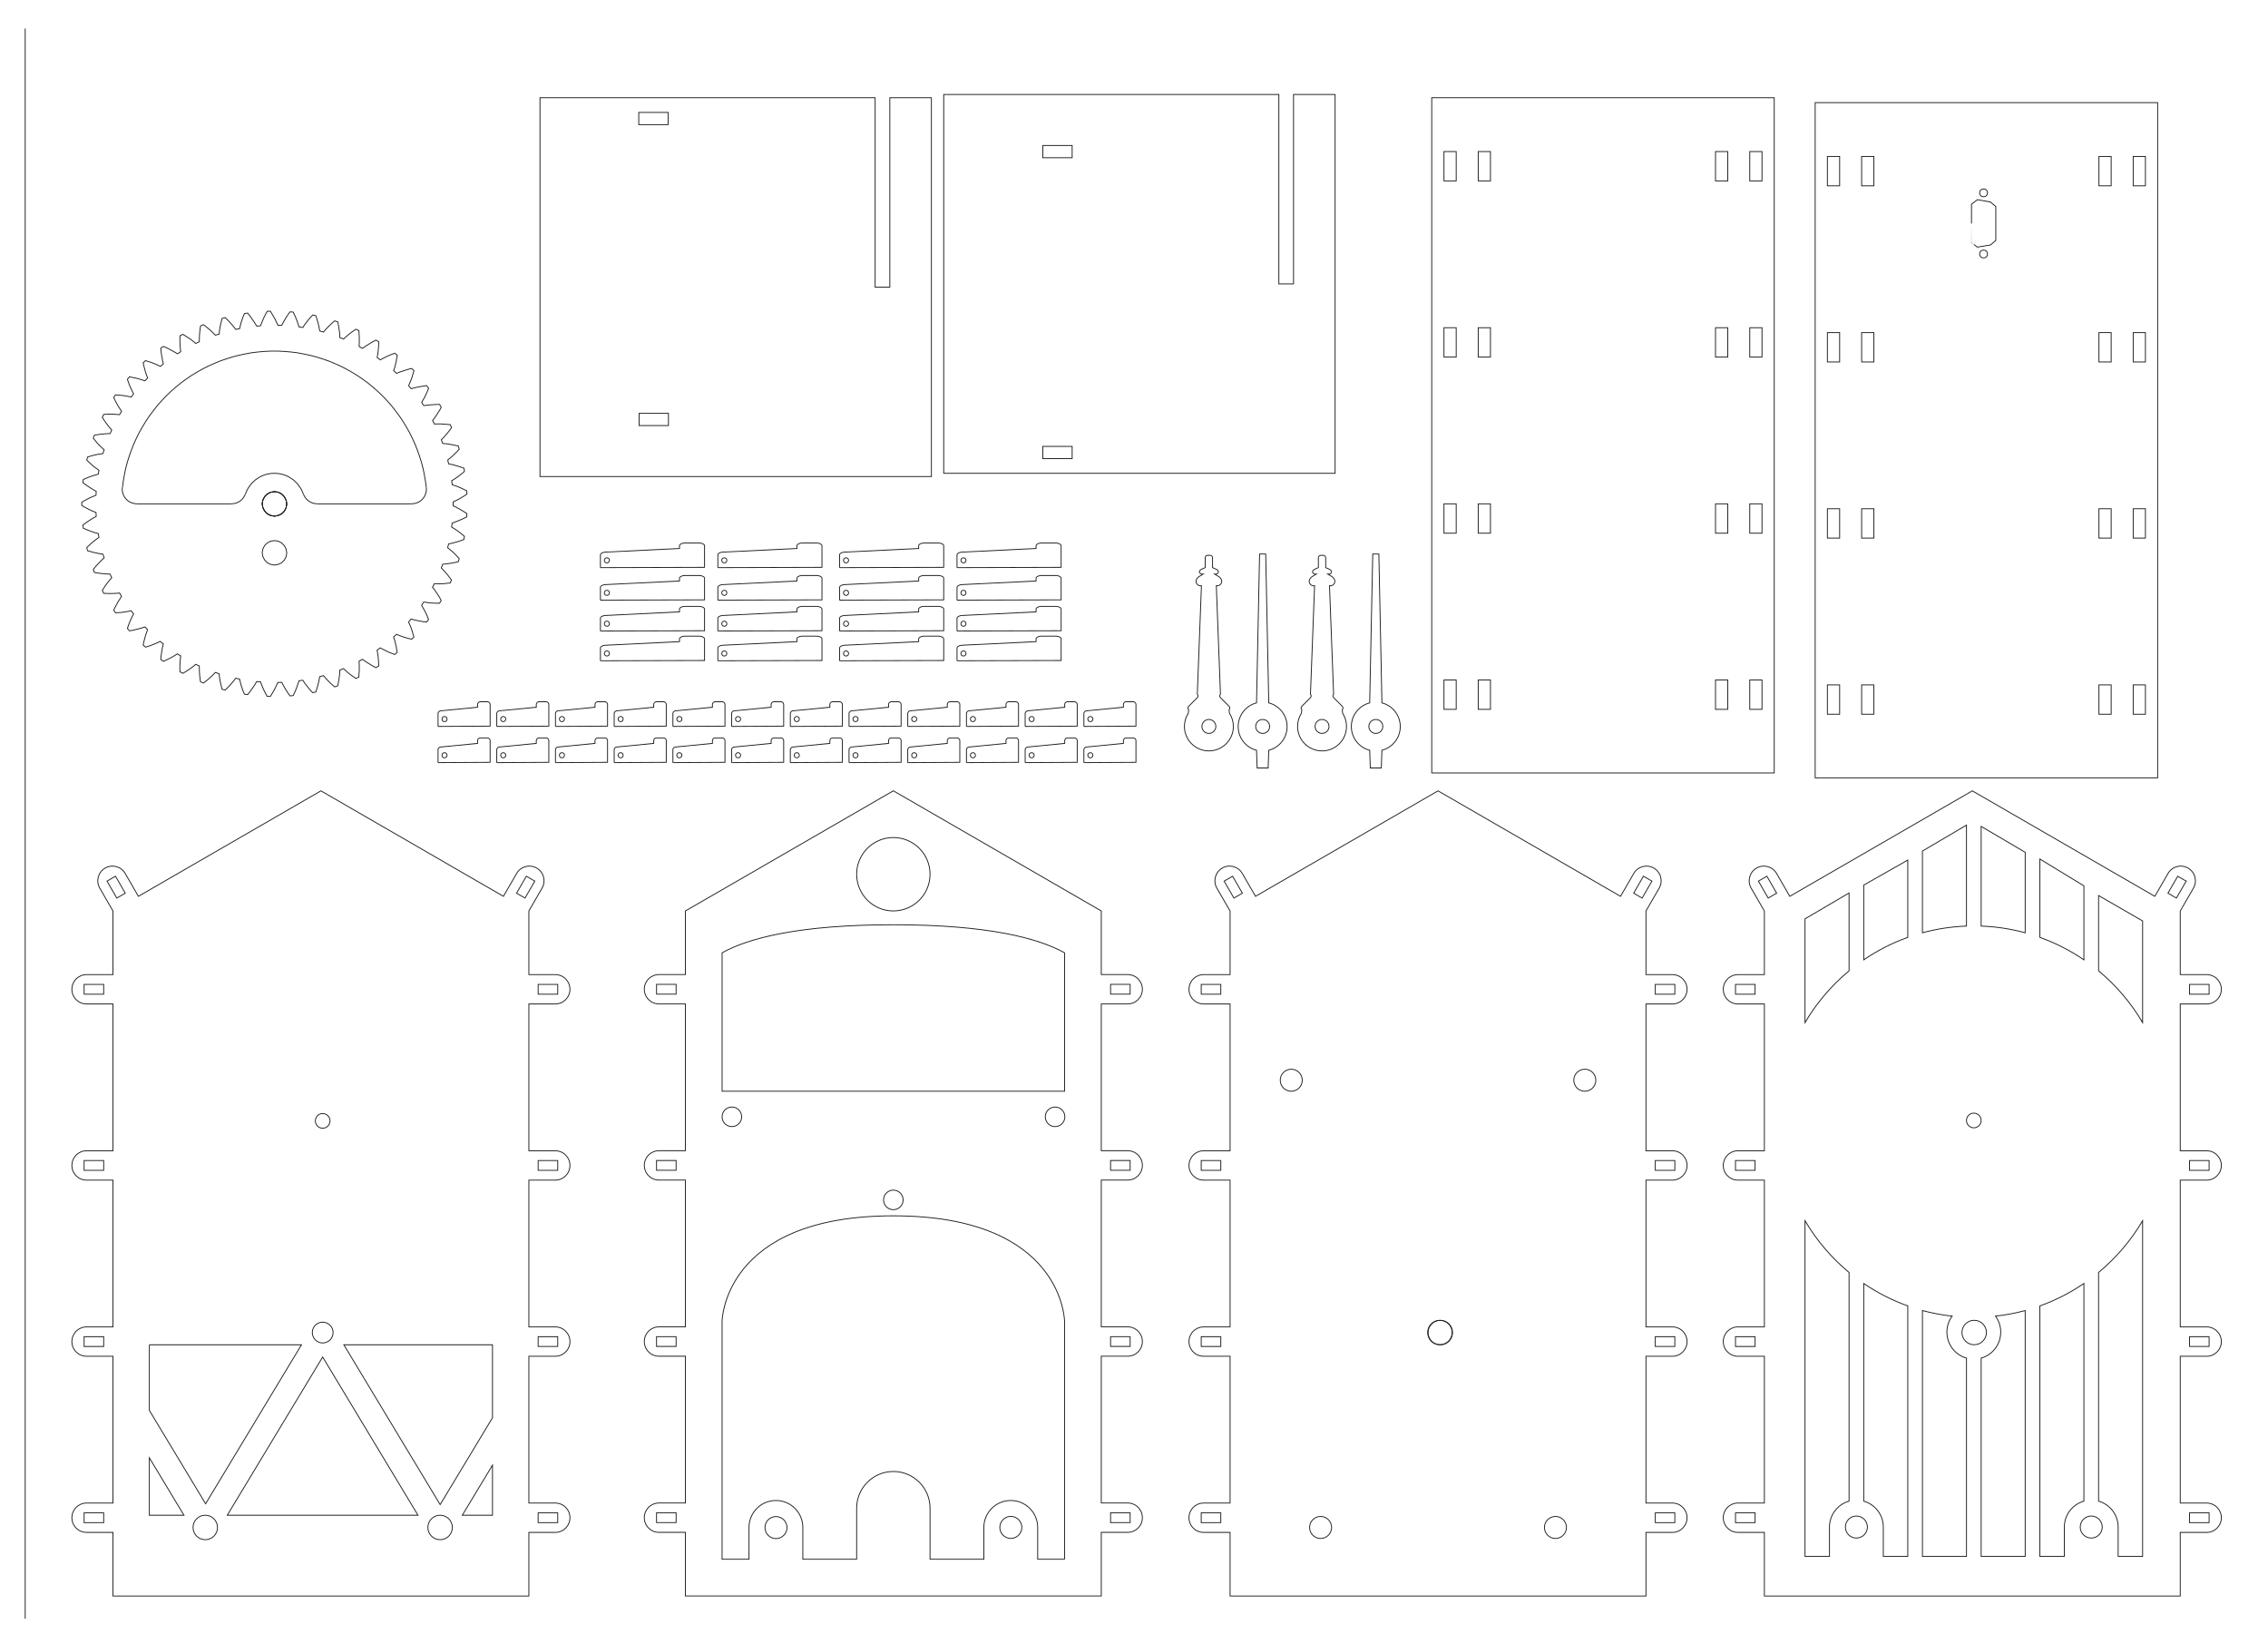 <?xml version="1.0" encoding="utf-8"?>
<!-- Generator: Adobe Illustrator 15.1.0, SVG Export Plug-In . SVG Version: 6.00 Build 0)  -->
<!DOCTYPE svg PUBLIC "-//W3C//DTD SVG 1.1//EN" "http://www.w3.org/Graphics/SVG/1.1/DTD/svg11.dtd">
<svg version="1.1" id="Layer_1" xmlns="http://www.w3.org/2000/svg" xmlns:xlink="http://www.w3.org/1999/xlink" x="0px" y="0px"
	 width="2628px" height="1904px" viewBox="0 0 2628 1904" enable-background="new 0 0 2628 1904" xml:space="preserve">
<path fill="none" stroke="#1D1D1B" stroke-miterlimit="10" d="M507.585,883.642v-15.341c0.258-1.383,1.34-2.465,2.723-2.723
	l43.086-4.195v-3.627c0.26-1.383,1.338-2.465,2.725-2.723h9.066c1.385,0.258,2.465,1.34,2.725,2.723V883.3L507.585,883.642"/>
<circle fill="none" stroke="#1D1D1B" stroke-miterlimit="10" cx="515.068" cy="875.104" r="2.948"/>
<path fill="none" stroke="#1D1D1B" stroke-miterlimit="10" d="M575.616,883.642v-15.341c0.258-1.383,1.34-2.465,2.723-2.723
	l43.086-4.195v-3.627c0.258-1.383,1.338-2.465,2.723-2.723h9.068c1.383,0.258,2.465,1.34,2.723,2.723V883.3L575.616,883.642"/>
<circle fill="none" stroke="#1D1D1B" stroke-miterlimit="10" cx="583.101" cy="875.104" r="2.948"/>
<path fill="none" stroke="#1D1D1B" stroke-miterlimit="10" d="M643.646,883.642v-15.341c0.259-1.383,1.34-2.465,2.724-2.723
	l43.086-4.195v-3.627c0.258-1.383,1.338-2.465,2.721-2.723h9.07c1.383,0.258,2.465,1.34,2.723,2.723V883.3L643.646,883.642"/>
<circle fill="none" stroke="#1D1D1B" stroke-miterlimit="10" cx="651.132" cy="875.104" r="2.948"/>
<path fill="none" stroke="#1D1D1B" stroke-miterlimit="10" d="M711.681,883.642v-15.341c0.256-1.383,1.338-2.465,2.723-2.723
	l43.086-4.195v-3.627c0.258-1.383,1.338-2.465,2.721-2.723h9.07c1.383,0.258,2.465,1.34,2.723,2.723V883.3L711.681,883.642"/>
<circle fill="none" stroke="#1D1D1B" stroke-miterlimit="10" cx="719.163" cy="875.104" r="2.948"/>
<path fill="none" stroke="#1D1D1B" stroke-miterlimit="10" d="M779.712,883.642v-15.341c0.258-1.383,1.338-2.465,2.721-2.723
	l43.086-4.195v-3.627c0.258-1.383,1.34-2.465,2.723-2.723h9.07c1.381,0.258,2.463,1.34,2.723,2.723V883.3L779.712,883.642"/>
<circle fill="none" stroke="#1D1D1B" stroke-miterlimit="10" cx="787.193" cy="875.104" r="2.948"/>
<path fill="none" stroke="#1D1D1B" stroke-miterlimit="10" d="M847.743,883.642v-15.341c0.258-1.383,1.338-2.465,2.721-2.723
	l43.086-4.195v-3.627c0.258-1.383,1.34-2.465,2.723-2.723h9.07c1.383,0.258,2.463,1.34,2.723,2.723V883.3L847.743,883.642"/>
<circle fill="none" stroke="#1D1D1B" stroke-miterlimit="10" cx="855.226" cy="875.104" r="2.948"/>
<path fill="none" stroke="#1D1D1B" stroke-miterlimit="10" d="M915.773,883.642v-15.341c0.259-1.383,1.338-2.465,2.722-2.723
	l43.086-4.195v-3.627c0.258-1.383,1.34-2.465,2.723-2.723h9.07c1.383,0.258,2.463,1.34,2.721,2.723V883.3L915.773,883.642"/>
<circle fill="none" stroke="#1D1D1B" stroke-miterlimit="10" cx="923.259" cy="875.104" r="2.948"/>
<path fill="none" stroke="#1D1D1B" stroke-miterlimit="10" d="M983.806,883.642v-15.341c0.258-1.383,1.34-2.465,2.723-2.723
	l43.086-4.195v-3.627c0.258-1.383,1.34-2.465,2.723-2.723h9.07c1.383,0.258,2.463,1.34,2.721,2.723V883.3L983.806,883.642"/>
<circle fill="none" stroke="#1D1D1B" stroke-miterlimit="10" cx="991.29" cy="875.104" r="2.948"/>
<path fill="none" stroke="#1D1D1B" stroke-miterlimit="10" d="M1051.837,883.642v-15.341c0.258-1.383,1.34-2.465,2.721-2.723
	l43.088-4.195v-3.627c0.258-1.383,1.338-2.465,2.723-2.723h9.068c1.383,0.258,2.465,1.34,2.723,2.723V883.3L1051.837,883.642"/>
<circle fill="none" stroke="#1D1D1B" stroke-miterlimit="10" cx="1059.32" cy="875.104" r="2.948"/>
<path fill="none" stroke="#1D1D1B" stroke-miterlimit="10" d="M1119.868,883.642v-15.341c0.258-1.383,1.34-2.465,2.723-2.723
	l43.086-4.195v-3.627c0.258-1.383,1.338-2.465,2.723-2.723h9.068c1.383,0.258,2.465,1.34,2.723,2.723V883.3L1119.868,883.642"/>
<circle fill="none" stroke="#1D1D1B" stroke-miterlimit="10" cx="1127.352" cy="875.104" r="2.948"/>
<path fill="none" stroke="#1D1D1B" stroke-miterlimit="10" d="M1187.898,883.642v-15.341c0.259-1.383,1.34-2.465,2.724-2.723
	l43.086-4.195v-3.627c0.258-1.383,1.338-2.465,2.721-2.723h9.07c1.383,0.258,2.465,1.34,2.723,2.723V883.3L1187.898,883.642"/>
<circle fill="none" stroke="#1D1D1B" stroke-miterlimit="10" cx="1195.384" cy="875.104" r="2.948"/>
<path fill="none" stroke="#1D1D1B" stroke-miterlimit="10" d="M1255.933,883.642v-15.341c0.256-1.383,1.338-2.465,2.723-2.723
	l43.086-4.195v-3.627c0.259-1.383,1.338-2.465,2.722-2.723h9.069c1.383,0.258,2.465,1.34,2.724,2.723V883.3L1255.933,883.642"/>
<circle fill="none" stroke="#1D1D1B" stroke-miterlimit="10" cx="1263.415" cy="875.104" r="2.948"/>
<path fill="none" stroke="#1D1D1B" stroke-miterlimit="10" d="M507.585,841.713v-15.341c0.258-1.383,1.34-2.465,2.723-2.723
	l43.086-4.195v-3.627c0.26-1.383,1.338-2.465,2.725-2.723h9.066c1.385,0.258,2.465,1.34,2.725,2.723v25.544L507.585,841.713"/>
<circle fill="none" stroke="#1D1D1B" stroke-miterlimit="10" cx="515.068" cy="833.175" r="2.948"/>
<path fill="none" stroke="#1D1D1B" stroke-miterlimit="10" d="M575.616,841.713v-15.341c0.258-1.383,1.34-2.465,2.723-2.723
	l43.086-4.195v-3.627c0.258-1.383,1.338-2.465,2.723-2.723h9.068c1.383,0.258,2.465,1.34,2.723,2.723v25.544L575.616,841.713"/>
<circle fill="none" stroke="#1D1D1B" stroke-miterlimit="10" cx="583.101" cy="833.175" r="2.948"/>
<path fill="none" stroke="#1D1D1B" stroke-miterlimit="10" d="M643.646,841.713v-15.341c0.259-1.383,1.34-2.465,2.724-2.723
	l43.086-4.195v-3.627c0.258-1.383,1.338-2.465,2.721-2.723h9.07c1.383,0.258,2.465,1.34,2.723,2.723v25.544L643.646,841.713"/>
<circle fill="none" stroke="#1D1D1B" stroke-miterlimit="10" cx="651.132" cy="833.175" r="2.948"/>
<path fill="none" stroke="#1D1D1B" stroke-miterlimit="10" d="M711.681,841.713v-15.341c0.256-1.383,1.338-2.465,2.723-2.723
	l43.086-4.195v-3.627c0.258-1.383,1.338-2.465,2.721-2.723h9.07c1.383,0.258,2.465,1.34,2.723,2.723v25.544L711.681,841.713"/>
<circle fill="none" stroke="#1D1D1B" stroke-miterlimit="10" cx="719.163" cy="833.175" r="2.948"/>
<path fill="none" stroke="#1D1D1B" stroke-miterlimit="10" d="M779.712,841.713v-15.341c0.258-1.383,1.338-2.465,2.721-2.723
	l43.086-4.195v-3.627c0.258-1.383,1.34-2.465,2.723-2.723h9.07c1.381,0.258,2.463,1.34,2.723,2.723v25.544L779.712,841.713"/>
<circle fill="none" stroke="#1D1D1B" stroke-miterlimit="10" cx="787.193" cy="833.175" r="2.948"/>
<path fill="none" stroke="#1D1D1B" stroke-miterlimit="10" d="M847.743,841.713v-15.341c0.258-1.383,1.338-2.465,2.721-2.723
	l43.086-4.195v-3.627c0.258-1.383,1.34-2.465,2.723-2.723h9.07c1.383,0.258,2.463,1.34,2.723,2.723v25.544L847.743,841.713"/>
<circle fill="none" stroke="#1D1D1B" stroke-miterlimit="10" cx="855.226" cy="833.175" r="2.948"/>
<path fill="none" stroke="#1D1D1B" stroke-miterlimit="10" d="M915.773,841.713v-15.341c0.259-1.383,1.338-2.465,2.722-2.723
	l43.086-4.195v-3.627c0.258-1.383,1.34-2.465,2.723-2.723h9.07c1.383,0.258,2.463,1.34,2.721,2.723v25.544L915.773,841.713"/>
<circle fill="none" stroke="#1D1D1B" stroke-miterlimit="10" cx="923.259" cy="833.175" r="2.948"/>
<path fill="none" stroke="#1D1D1B" stroke-miterlimit="10" d="M983.806,841.713v-15.341c0.258-1.383,1.34-2.465,2.723-2.723
	l43.086-4.195v-3.627c0.258-1.383,1.34-2.465,2.723-2.723h9.07c1.383,0.258,2.463,1.34,2.721,2.723v25.544L983.806,841.713"/>
<circle fill="none" stroke="#1D1D1B" stroke-miterlimit="10" cx="991.29" cy="833.175" r="2.948"/>
<path fill="none" stroke="#1D1D1B" stroke-miterlimit="10" d="M1051.837,841.713v-15.341c0.258-1.383,1.34-2.465,2.721-2.723
	l43.088-4.195v-3.627c0.258-1.383,1.338-2.465,2.723-2.723h9.068c1.383,0.258,2.465,1.34,2.723,2.723v25.544L1051.837,841.713"/>
<circle fill="none" stroke="#1D1D1B" stroke-miterlimit="10" cx="1059.32" cy="833.175" r="2.948"/>
<path fill="none" stroke="#1D1D1B" stroke-miterlimit="10" d="M1119.868,841.713v-15.341c0.258-1.383,1.34-2.465,2.723-2.723
	l43.086-4.195v-3.627c0.258-1.383,1.338-2.465,2.723-2.723h9.068c1.383,0.258,2.465,1.34,2.723,2.723v25.544L1119.868,841.713"/>
<circle fill="none" stroke="#1D1D1B" stroke-miterlimit="10" cx="1127.352" cy="833.175" r="2.948"/>
<path fill="none" stroke="#1D1D1B" stroke-miterlimit="10" d="M1187.898,841.713v-15.341c0.259-1.383,1.34-2.465,2.724-2.723
	l43.086-4.195v-3.627c0.258-1.383,1.338-2.465,2.721-2.723h9.07c1.383,0.258,2.465,1.34,2.723,2.723v25.544L1187.898,841.713"/>
<circle fill="none" stroke="#1D1D1B" stroke-miterlimit="10" cx="1195.384" cy="833.175" r="2.948"/>
<path fill="none" stroke="#1D1D1B" stroke-miterlimit="10" d="M1255.933,841.713v-15.341c0.256-1.383,1.338-2.465,2.723-2.723
	l43.086-4.195v-3.627c0.259-1.383,1.338-2.465,2.722-2.723h9.069c1.383,0.258,2.465,1.34,2.724,2.723v25.544L1255.933,841.713"/>
<circle fill="none" stroke="#1D1D1B" stroke-miterlimit="10" cx="1263.415" cy="833.175" r="2.948"/>
<path fill="none" stroke="#1D1D1B" stroke-miterlimit="10" d="M534.788,591.118l-3.271-1.76l-3.149-1.771l-3.278-1.51v-4.531
	l3.278-1.52l3.149-1.629l3.271-1.892l3.149-1.891l3.147-2.141l-0.25-3.779l-3.397-1.641l-3.399-1.642l-3.278-1.391l-3.398-1.261
	l-3.399-1.131l-0.25-2.389l-0.379-2.15l3.021-1.891l3.029-2.01l3.021-2.271l2.898-2.27l2.891-2.512l-0.629-3.658l-3.65-1.262
	l-3.527-1.13l-3.521-1.01l-3.531-0.881l-3.52-0.762l-0.512-2.271l-0.5-2.141l2.771-2.271l2.771-2.391l2.643-2.521l2.647-2.64
	l2.521-2.781l-1.01-3.52l-3.781-0.892l-3.646-0.75l-3.65-0.631l-3.529-0.51l-3.529-0.25l-0.881-2.141l-0.75-2.142l2.521-2.52
	l4.779-5.541l2.271-2.898l2.271-3.149l-1.521-3.398l-3.771-0.381l-3.779-0.25l-3.65-0.262h-3.66l-3.52,0.133l-1.012-2.143
	l-1.129-1.89l2.262-2.899l2.02-2.898l2.01-3.149l2.021-3.142l1.76-3.279l-1.891-3.278h-3.779l-3.648,0.25l-3.779,0.26l-3.521,0.369
	l-3.529,0.51l-1.392-1.889l-1.129-1.892l1.761-3.021l1.771-3.148l1.629-3.409l1.521-3.4l1.381-3.398l-2.271-3.021l-3.648,0.5
	l-3.779,0.631l-3.521,0.629l-3.527,0.881l-3.521,0.881l-1.521-1.762l-1.379-1.639l1.379-3.271l1.392-3.399l1.26-3.408l1.011-3.65
	l1.131-3.649l-2.642-2.65l-3.659,0.881l-3.647,1.142l-3.529,1.131l-3.399,1.142l-3.271,1.379l-1.763-1.639l-1.641-1.381l1.131-3.399
	l0.879-3.529l0.892-3.649l0.621-3.66l0.641-3.777l-2.899-2.271l-3.528,1.26l-3.521,1.521l-3.278,1.511l-3.271,1.631l-3.148,1.77
	l-1.893-1.391l-1.76-1.26l0.631-3.521l0.5-3.66l0.379-3.649l0.25-3.66l0.121-3.771l-3.141-2.021l-3.4,1.762l-3.146,1.77l-3.15,2.011
	l-3.021,1.891l-2.899,2.142l-2.142-1.132l-1.892-1.129l0.25-3.53v-7.312l-0.25-3.647l-0.25-3.781l-3.396-1.64l-3.15,2.14
	l-3.029,2.143l-2.891,2.398l-2.648,2.271l-2.641,2.39l-2.271-0.88l-2.01-0.76l-0.129-3.649l-0.381-3.529l-0.5-3.65l-0.629-3.66
	l-0.762-3.779l-3.521-1.131l-2.899,2.394l-2.771,2.647l-2.521,2.521l-2.521,2.639l-2.261,2.781l-2.271-0.631l-2.141-0.629
	l-0.63-3.41l-0.763-3.65l-0.881-3.529l-1.129-3.521l-1.142-3.66l-3.649-0.75l-2.521,2.771l-2.521,2.898l-2.26,2.891l-2.14,2.9
	l-1.894,3.02l-2.397-0.368l-2.142-0.382l-1-3.397l-1.26-3.41l-1.261-3.397l-1.511-3.4l-1.641-3.52l-3.65-0.263l-2.27,3.029
	l-2.021,3.15l-1.891,3.147l-1.76,3.15l-1.642,3.149h-2.392l-2.142-0.131l-1.511-3.278l-1.51-3.271l-1.771-3.148l-1.892-3.278
	l-2.012-3.271l-3.647,0.119l-1.892,3.4l-1.642,3.278l-1.511,3.4l-1.391,3.279l-1.263,3.397l-2.389,0.25l-2.142,0.134l-1.763-3.021
	l-2.021-3.031l-2.142-3.02l-2.141-3.029l-2.392-3.021l-3.649,0.631l-1.521,3.528l-1.263,3.521l-1.13,3.408l-0.881,3.521
	l-0.879,3.529l-2.271,0.381l-2.144,0.5l-2.271-2.897l-2.26-2.771l-2.399-2.771l-2.64-2.642l-2.649-2.647l-3.649,1.01l-0.88,3.65
	l-0.881,3.657l-0.76,3.521l-0.5,3.66l-0.38,3.52l-2.271,0.76l-2.141,0.632l-2.393-2.521l-2.641-2.521l-2.779-2.392l-2.891-2.397
	l-3.021-2.392l-3.399,1.511l-0.511,3.648l-0.5,3.779l-0.25,3.66l-0.129,3.647v3.531l-2.144,1.01l-2.021,1l-2.642-2.26l-2.897-2.271
	l-3.021-2.021l-3.147-2.01l-3.271-2.021l-3.279,1.771l-0.118,3.897v3.66l0.5,7.299l0.5,3.531l-2.013,1.26l-1.891,1.129l-3.021-1.889
	l-3.15-1.762l-3.278-1.76l-3.271-1.642l-3.53-1.51l-3.021,2.141l0.381,3.779l0.5,3.65l0.629,3.647l0.631,3.531l0.88,3.529
	l-1.761,1.51l-1.76,1.391l-3.279-1.641l-3.271-1.391l-3.397-1.379l-3.528-1.132l-3.649-1.141l-2.771,2.521l0.879,3.648l0.881,3.66
	l1.011,3.531l1.131,3.397l1.26,3.398l-1.643,1.641l-1.511,1.631l-3.397-1.131l-3.521-1.129l-3.526-0.881l-3.649-0.761l-3.779-0.76
	l-2.392,2.898l1.261,3.531l1.261,3.526l1.51,3.4l1.513,3.27l1.639,3.15l-1.389,1.891l-1.392,1.771l-3.521-0.761l-3.529-0.631
	l-3.649-0.5l-3.647-0.381l-3.778-0.26l-2.142,3.029l1.629,3.529l1.771,3.271l1.761,3.147l2.021,3.15l1.88,2.9l-1.13,2.01l-1.131,1.9
	l-3.528-0.261l-3.647-0.25h-7.432l-3.779,0.25l-1.642,3.277l2.021,3.271l2.139,3.029l2.143,2.9l2.271,2.889l2.393,2.65l-1.012,2.141
	l-0.881,2.021l-3.521,0.119l-3.658,0.26l-3.649,0.371l-3.647,0.51l-3.779,0.629l-1.262,3.521l2.391,2.899l2.4,2.898l2.51,2.649
	l2.65,2.521l2.639,2.391l-0.75,2.271l-0.629,2.154l-3.529,0.5l-3.521,0.631l-3.66,0.763l-3.52,1l-3.65,1.139l-0.891,3.531
	l2.771,2.639l2.771,2.521l2.778,2.397l2.892,2.141l2.899,2.143l-0.381,2.271l-0.379,2.142l-3.521,1.01l-3.397,1.01l-3.529,1.26
	l-3.4,1.381l-3.528,1.511l-0.5,3.66l3.02,2.27l3.15,2.144l3.021,2.01l3.149,1.889l3.148,1.771l-0.13,2.26l-0.12,2.271l-3.398,1.393
	l-3.279,1.379l-3.27,1.641l-3.281,1.76l-3.27,1.892v3.779l3.27,1.891l3.281,1.771l3.27,1.642l3.279,1.51l3.398,1.26l0.12,2.393
	l0.13,2.271l-3.148,1.629l-3.149,1.898l-3.021,2.012l-3.15,2.142l-3.02,2.27l0.5,3.65l3.528,1.52l3.4,1.381l3.529,1.26l3.397,1.142
	l3.521,0.879l0.379,2.271l0.381,2.263l-2.899,2.02l-2.892,2.271l-2.778,2.26l-2.771,2.521l-2.771,2.648l0.891,3.648l3.65,1.01
	l3.52,1.012l3.66,0.75l3.521,0.76l3.529,0.5l0.75,2.271l0.629,2.02l-2.639,2.393l-2.65,2.648l-2.51,2.641l-2.4,2.771l-2.391,2.898
	l1.262,3.53l3.779,0.63l3.647,0.5l3.649,0.381l3.658,0.25l3.521,0.131l0.881,2.141l1.012,2.021l-2.393,2.77l-2.271,2.771
	l-2.143,2.896l-2.139,3.15l-2.021,3.149l1.641,3.399l3.779,0.129l3.777,0.121l3.65-0.121l3.65-0.129l3.525-0.381l1.132,2.02
	l1.13,1.893l-1.88,3.02l-2.021,3.031l-1.762,3.271l-1.771,3.278l-1.631,3.4l2.141,3.021l3.779-0.25l3.648-0.25l3.648-0.511
	l3.529-0.629l3.521-0.75l1.393,1.89l1.391,1.763l-1.641,3.146l-1.514,3.281l-1.51,3.399l-1.26,3.397l-1.26,3.65l2.391,2.778
	l3.779-0.632l3.649-0.891l3.528-0.879l3.521-1.011l3.399-1.132l1.642,1.643l1.511,1.629l-1.261,3.28l-1.131,3.528l-1.011,3.529
	l-0.881,3.521l-0.879,3.779l2.77,2.52l3.65-1.129l3.529-1.26l3.396-1.392l3.271-1.381l3.278-1.511l1.761,1.511l1.76,1.381
	l-0.879,3.397l-0.631,3.53l-0.63,3.648l-0.5,3.659l-0.381,3.779l3.021,2.271l3.529-1.64l3.27-1.642l3.279-1.642l3.148-1.891
	l3.021-1.89l2.01,1.26l1.895,1.14l-0.5,3.531l-0.5,7.299v3.78l0.117,3.779l3.279,1.771l3.271-1.89l3.147-2.021l3.021-2.142
	l2.897-2.141l2.642-2.271l2.142,1l2.021,0.892v3.647l0.129,3.53l0.25,3.779l0.5,3.646l0.511,3.779l3.399,1.392l3.021-2.271
	l2.891-2.392l2.779-2.521l2.641-2.521l2.393-2.521l2.27,0.75l2.145,0.761l0.379,3.528l0.5,3.528l0.76,3.65l0.881,3.648l0.879,3.65
	l3.65,0.889l2.649-2.648l2.64-2.641l2.399-2.78l2.261-2.771l2.27-2.899l2.271,0.511l2.141,0.5l0.879,3.409l0.881,3.521l1.13,3.529
	l1.263,3.529l1.52,3.529l3.65,0.5l2.391-2.898l2.143-3.021l2.141-3.031l2.021-3.02l1.763-3.15l2.391,0.25l2.141,0.132l1.262,3.399
	l1.391,3.397l1.511,3.278l1.642,3.4l1.892,3.27l3.647,0.132l2.012-3.271l1.893-3.16l1.77-3.27l1.511-3.279l1.51-3.271h2.271
	l2.261-0.129l1.642,3.149l1.76,3.147l1.892,3.147l2.021,3.15l2.271,3.148l3.649-0.381l1.642-3.399l1.511-3.397l1.26-3.528l1.26-3.4
	l1-3.397l2.271-0.381l2.27-0.25l1.892,2.897l2.142,2.894l2.26,2.897l2.521,2.897l2.521,2.771l3.65-0.75l1.139-3.528l1.131-3.66
	l0.879-3.521l0.764-3.527l0.631-3.53l2.26-0.629l2.148-0.632l2.26,2.771l2.521,2.649l2.521,2.641l2.771,2.521l2.898,2.521
	l3.521-1.263l0.76-3.647l0.632-3.647l0.5-3.66l0.379-3.649l0.131-3.531l2.142-0.879l2.142-0.881l2.641,2.392l2.648,2.399l2.891,2.26
	l3.029,2.142l3.149,2.147l3.397-1.52l0.25-3.771l0.25-3.776v-7.313l-0.25-3.529l2.01-1.131l2.021-1.139l2.897,2.147l3.021,2.01
	l3.146,1.892l3.15,1.891l3.398,1.763l3.143-2.013l-0.121-3.778l-0.25-3.778l-0.379-3.65l-0.5-3.528l-0.631-3.528l1.881-1.392
	l1.77-1.261l3.15,1.641l3.271,1.641l3.277,1.641l3.521,1.38l3.527,1.394l2.898-2.4l-0.639-3.77l-0.621-3.66l-0.893-3.521
	l-0.881-3.528l-1.129-3.4l1.76-1.639l1.643-1.513l3.27,1.38l3.4,1.262l3.529,1.141l3.648,1l3.66,0.892l2.639-2.649l-1.129-3.649
	l-1.01-3.528l-1.26-3.529l-1.393-3.397l-1.381-3.149l1.51-1.761l1.393-1.771l3.521,1.013l3.529,0.76l3.521,0.75l3.776,0.63
	l3.65,0.381l2.27-2.9l-1.379-3.528l-1.521-3.399l-1.631-3.271l-1.771-3.15l-1.76-3.146l1.26-1.892l1.26-1.892l3.531,0.5l3.521,0.51
	l3.777,0.25l3.65,0.119h3.777l1.893-3.139l-1.762-3.41l-2.021-3.142l-2.01-3.028l-2.021-3.021l-2.262-2.778l1.131-2.142l1.011-2.01
	l3.521,0.121h3.66l3.646-0.121l3.779-0.379l3.771-0.381l1.521-3.4l-2.271-3.021l-2.271-3.027l-2.392-2.771l-2.39-2.642l-2.521-2.649
	l0.879-2.142l0.75-2.139l3.531-0.263l3.527-0.5l3.648-0.5l3.65-0.761l3.777-0.879l1.011-3.531l-2.521-2.77l-2.648-2.771l-2.641-2.52
	l-2.77-2.271l-2.771-2.27l0.5-2.262l0.512-2.148l3.521-0.75l3.527-0.891l3.521-1l3.531-1.142l3.646-1.38l0.631-3.659l-2.891-2.392
	l-2.9-2.391l-3.02-2.15l-3.029-2.01l-3.021-1.893l0.381-2.396l0.25-2.141l3.397-1.132l3.399-1.391l3.279-1.381l3.399-1.521
	l3.397-1.761l0.25-3.778l-3.147-2.011L534.788,591.118z M331.521,588.346l-2.012,3.899l-3.148,3.15l-4.031,1.889l-4.409,0.76
	l-4.276-0.76l-4.031-2.01l-3.02-3.15l-2.021-4.028l-0.75-4.289l0.75-4.41l2.021-3.898l3.141-3.149l4.029-2.021l4.409-0.631
	l4.278,0.631l4.029,2.148l3.029,3.147l2.012,3.9l0.76,4.41L331.521,588.346z"/>
<polygon fill="none" stroke="#1D1D1B" stroke-miterlimit="10" points="332.279,583.938 331.521,588.346 329.51,592.247 
	326.359,595.397 322.329,597.288 317.92,598.045 313.641,597.288 309.609,595.278 306.59,592.125 304.568,588.096 303.818,583.807 
	304.568,579.397 306.59,575.497 309.729,572.346 313.76,570.329 318.17,569.698 322.449,570.329 326.479,572.477 329.51,575.625 
	331.521,579.528 "/>
<polygon fill="none" stroke="#1D1D1B" stroke-miterlimit="10" points="332.279,583.938 331.521,588.346 329.51,592.247 
	326.359,595.397 322.329,597.288 317.92,598.045 313.641,597.288 309.609,595.278 306.59,592.125 304.568,588.096 303.818,583.807 
	304.568,579.397 306.59,575.497 309.729,572.346 313.76,570.329 318.17,569.698 322.449,570.329 326.479,572.477 329.51,575.625 
	331.521,579.528 "/>
<polygon fill="none" stroke="#1D1D1B" stroke-miterlimit="10" points="332.279,640.629 331.521,645.039 329.51,648.942 
	326.359,652.091 322.329,653.981 317.92,654.741 313.641,653.981 309.609,651.968 306.59,648.821 304.568,644.789 303.818,640.5 
	304.568,636.091 306.59,632.192 309.729,629.039 313.76,627.022 318.17,626.389 322.449,627.022 326.479,629.17 329.51,632.321 
	331.521,636.218 "/>
<polyline fill="none" stroke="#1D1D1B" stroke-miterlimit="10" points="477.111,583.686 479.503,583.559 481.771,583.052 
	484.036,582.172 486.18,581.166 488.066,579.778 489.704,578.141 491.217,576.252 492.351,574.237 493.23,571.968 493.859,569.7 
	494.114,567.307 493.986,565.038 "/>
<polyline fill="none" stroke="#1D1D1B" stroke-miterlimit="10" points="493.986,565.038 492.979,557.606 491.721,550.17 
	490.208,542.866 488.318,535.557 486.055,528.375 483.534,521.323 480.764,514.266 477.614,507.463 474.34,500.788 470.562,494.237 
	466.657,487.811 462.501,481.637 457.969,475.588 453.309,469.668 448.269,463.997 443.105,458.581 437.689,453.416 
	432.021,448.502 426.229,443.716 420.185,439.302 413.889,435.022 407.465,431.118 400.915,427.461 394.241,424.063 
	387.439,421.038 380.389,418.139 373.334,415.747 366.154,413.479 358.851,411.588 351.549,410.079 344.115,408.692 
	336.685,407.807 329.129,407.18 321.697,406.8 314.142,406.8 306.711,407.18 299.154,407.807 291.725,408.692 284.293,410.079 
	276.988,411.588 269.685,413.479 262.504,415.747 255.452,418.139 248.398,421.038 241.6,424.063 234.926,427.461 228.374,431.118 
	221.952,435.022 215.654,439.302 209.609,443.716 203.816,448.502 198.148,453.416 192.732,458.581 187.568,463.997 
	182.531,469.668 177.87,475.588 173.34,481.637 169.184,487.811 165.277,494.237 161.499,500.788 158.226,507.463 155.077,514.266 
	152.307,521.323 149.786,528.375 147.521,535.557 145.631,542.866 144.118,550.17 142.859,557.606 141.853,565.038 "/>
<polyline fill="none" stroke="#1D1D1B" stroke-miterlimit="10" points="141.728,565.038 141.601,567.307 141.853,569.7 
	142.482,571.968 143.363,574.237 144.497,576.252 146.01,578.141 147.646,579.778 149.533,581.166 151.676,582.172 153.941,583.052 
	156.209,583.559 158.603,583.686 "/>
<line fill="none" stroke="#1D1D1B" stroke-miterlimit="10" x1="158.603" y1="583.811" x2="268.299" y2="583.811"/>
<polyline fill="none" stroke="#1D1D1B" stroke-miterlimit="10" points="268.299,583.686 270.691,583.559 272.959,583.052 
	275.101,582.297 277.238,581.166 279.131,579.778 280.767,578.266 282.277,576.377 283.411,574.364 284.418,572.221 "/>
<polyline fill="none" stroke="#1D1D1B" stroke-miterlimit="10" points="351.42,572.346 350.161,569.196 348.648,566.172 
	346.762,563.401 344.745,560.627 342.353,558.237 339.834,555.968 337.063,554.079 334.165,552.313 331.144,550.925 
	327.868,549.795 324.596,549.039 321.32,548.536 317.92,548.411 314.519,548.536 311.243,549.039 307.971,549.795 304.695,550.925 
	301.674,552.313 298.775,554.079 296.006,555.968 293.486,558.237 291.094,560.627 289.077,563.401 287.189,566.172 285.68,569.196 
	284.418,572.346 "/>
<polyline fill="none" stroke="#1D1D1B" stroke-miterlimit="10" points="351.42,572.221 352.43,574.364 353.562,576.377 
	355.07,578.266 356.709,579.778 358.6,581.166 360.738,582.297 362.883,583.052 365.148,583.559 367.54,583.686 "/>
<line fill="none" stroke="#1D1D1B" stroke-miterlimit="10" x1="367.54" y1="583.811" x2="477.111" y2="583.811"/>
<path fill="none" stroke="#1D1D1B" stroke-miterlimit="10" d="M1306.702,1367.331c9.393,0,17.008-7.614,17.008-17.008
	c0-9.396-7.615-17.008-17.008-17.008h-30.613v-170.079h30.613c9.393,0,17.008-7.615,17.008-17.008c0-9.395-7.615-17.01-17.008-17.01
	h-30.613v-73.698l-240.946-139.229l-240.945,139.229v73.699h-30.612c-9.396,0-17.009,7.615-17.009,17.01
	c0,9.393,7.613,17.008,17.009,17.008h30.612v170.079h-30.612c-9.396,0-17.009,7.613-17.009,17.008
	c0,9.393,7.613,17.008,17.009,17.008h30.612v170.08h-30.612c-9.396,0-17.009,7.613-17.009,17.008s7.613,17.008,17.009,17.008h30.612
	v170.078h-30.612c-9.396,0-17.009,7.615-17.009,17.01c0,9.394,7.613,17.008,17.009,17.008h30.612v73.702h481.892v-73.702h30.613
	c9.395,0,17.008-7.614,17.008-17.008c0-9.395-7.615-17.01-17.008-17.01h-30.613v-170.08h30.613c9.395,0,17.008-7.614,17.008-17.009
	c0-9.396-7.615-17.008-17.008-17.008h-30.613v-170.08L1306.702,1367.331L1306.702,1367.331z M1286.859,1350.323v-5.67h22.679v11.34
	h-22.679V1350.323z M1286.859,1146.229v-5.671h22.679v11.341h-22.679V1146.229z M783.427,1146.229v5.669h-22.678v-11.341h22.678
	V1146.229z M783.427,1350.323v5.67h-22.678v-11.34h22.678V1350.323z M783.427,1554.418v5.668h-22.678v-11.338h22.678V1554.418z
	 M783.427,1758.511v5.671h-22.678v-11.341h22.678V1758.511z M1286.859,1758.511v-5.67h22.679v11.34h-22.679V1758.511z
	 M1286.859,1554.418v-5.67h22.679v11.338h-22.679V1554.418z"/>
<circle fill="none" stroke="#1D1D1B" stroke-miterlimit="10" cx="1035.145" cy="1390.311" r="11.338"/>
<circle fill="none" stroke="#1D1D1B" stroke-miterlimit="10" cx="848.059" cy="1294.04" r="11.339"/>
<circle fill="none" stroke="#1D1D1B" stroke-miterlimit="10" cx="1222.552" cy="1294.04" r="11.338"/>
<path fill="none" stroke="#1D1D1B" stroke-miterlimit="10" d="M1035.15,970.444c23.479,0,42.521,19.027,42.521,42.521
	c0,23.481-19.039,42.521-42.521,42.521c-23.489,0-42.521-19.039-42.521-42.521C992.63,989.475,1011.659,970.444,1035.15,970.444z
	 M1233.566,1806.64h-31.18v-36.854c0-17.222-13.961-31.183-31.185-31.183c-17.222,0-31.183,13.961-31.183,31.183v36.854h-62.358
	v-59.125c0-23.479-19.037-42.52-42.521-42.52s-42.521,19.037-42.521,42.52v59.125h-62.363v-36.854
	c0-17.222-13.961-31.183-31.18-31.183c-17.224,0-31.183,13.961-31.183,31.183v36.854H836.71l0.002-190.214v-85.22
	c0,0,0.774-122.445,198.424-122.445s198.423,122.445,198.423,122.445v275.434H1233.566z M1233.566,1264.397H836.721v-160.414
	c30.608-16.923,88.615-32.471,198.43-32.471c109.822,0,167.816,15.552,198.417,32.477L1233.566,1264.397L1233.566,1264.397z"/>
<circle fill="none" stroke="#1D1D1B" stroke-miterlimit="10" cx="899.163" cy="1769.973" r="12.756"/>
<circle fill="none" stroke="#1D1D1B" stroke-miterlimit="10" cx="1171.277" cy="1769.789" r="12.756"/>
<circle fill="none" stroke="#1D1D1B" stroke-miterlimit="10" cx="373.919" cy="1544.023" r="12.047"/>
<path fill="none" stroke="#1D1D1B" stroke-miterlimit="10" d="M373.917,1290.247c4.696,0,8.503,3.807,8.503,8.504
	c0,4.696-3.808,8.504-8.503,8.504c-4.697,0-8.504-3.808-8.504-8.504S369.22,1290.247,373.917,1290.247z M173.044,1558.198h176.275
	l-111.072,184.196l-65.205-108.219v-75.979L173.044,1558.198L173.044,1558.198z M173.044,1755.677v-66.573l40.107,66.573H173.044
	L173.044,1755.677z M237.855,1784.023c-7.828,0-14.174-6.348-14.174-14.174c0-7.828,6.348-14.174,14.174-14.174
	c7.828,0,14.174,6.346,14.174,14.174C252.029,1777.677,245.684,1784.023,237.855,1784.023z M263.339,1755.677l110.543-183.315
	l110.453,183.315H263.339z M509.979,1784.023c-7.828,0-14.174-6.348-14.174-14.174c0-7.828,6.346-14.174,14.174-14.174
	s14.174,6.346,14.174,14.174C524.152,1777.677,517.808,1784.023,509.979,1784.023z M570.663,1755.677h-34.986l34.986-58.021
	V1755.677z M570.663,1642.763l-60.658,100.589l-111.563-185.152h172.221V1642.763L570.663,1642.763z"/>
<path fill="none" stroke="#1D1D1B" stroke-miterlimit="10" d="M643.415,1367.393c9.393,0,17.008-7.611,17.008-17.008
	c0-9.393-7.615-17.008-17.008-17.008h-30.613v-170.079h30.613c9.393,0,17.008-7.615,17.008-17.008s-7.615-17.008-17.008-17.008
	h-30.613v-73.7l15.307-26.513c4.695-8.134,1.908-18.537-6.227-23.233c-8.133-4.695-18.535-1.909-23.232,6.227l-15.301,26.502
	L371.856,916.354l-211.493,122.211l-15.301-26.502c-4.697-8.136-15.1-10.924-23.233-6.228c-8.133,4.696-10.921,15.099-6.226,23.233
	l15.31,26.513v73.701h-30.614c-9.395,0-17.009,7.614-17.009,17.008c0,9.393,7.614,17.008,17.009,17.008h30.614v170.079h-30.614
	c-9.395,0-17.009,7.615-17.009,17.008c0,9.396,7.614,17.01,17.009,17.01h30.614v170.078h-30.614c-9.395,0-17.009,7.613-17.009,17.01
	c0,9.394,7.614,17.009,17.009,17.009h30.614v170.077h-30.614c-9.395,0-17.009,7.615-17.009,17.009
	c0,9.393,7.614,17.008,17.009,17.008h30.614v73.702h481.89v-73.702h30.614c9.394,0,17.009-7.614,17.009-17.008
	s-7.615-17.009-17.009-17.009h-30.614v-170.079h30.614c9.394,0,17.009-7.615,17.009-17.009c0-9.396-7.615-17.01-17.009-17.01
	h-30.614v-170.078H643.415L643.415,1367.393z M623.573,1350.385v-5.669h22.678v11.339h-22.678V1350.385z M623.573,1146.291v-5.669
	h22.678v11.339h-22.678V1146.291z M609.886,1015.276l9.82,5.669l-11.34,19.639l-4.91-2.834l-4.908-2.835L609.886,1015.276z
	 M124.005,1020.945l9.818-5.67l11.34,19.639l-4.91,2.835l-4.91,2.834L124.005,1020.945z M120.14,1146.291v5.669H97.462v-11.339
	h22.678V1146.291z M120.14,1350.385v5.67H97.462v-11.339h22.678V1350.385z M120.14,1554.48v5.669H97.462v-11.339h22.678V1554.48z
	 M120.14,1758.575v5.67H97.462v-11.34h22.678V1758.575z M623.573,1758.575v-5.67h22.678v11.34h-22.678V1758.575z M623.573,1554.48
	v-5.67h22.678v11.339h-22.678V1554.48z"/>
<circle fill="none" stroke="#1D1D1B" stroke-miterlimit="10" cx="1668.913" cy="1544.029" r="14.173"/>
<path fill="none" stroke="#1D1D1B" stroke-miterlimit="10" d="M1802.351,1782.606c-7.047,0-12.758-5.712-12.758-12.757
	s5.711-12.757,12.758-12.757c7.043,0,12.754,5.712,12.754,12.757S1809.393,1782.606,1802.351,1782.606z M1530.226,1782.606
	c-7.043,0-12.754-5.712-12.754-12.757s5.711-12.757,12.754-12.757c7.047,0,12.758,5.712,12.758,12.757
	S1537.271,1782.606,1530.226,1782.606z M1496.21,1264.397c-7.048,0-12.759-5.711-12.759-12.758c0-7.049,5.711-12.76,12.759-12.76
	c7.043,0,12.754,5.713,12.754,12.76C1508.964,1258.686,1503.253,1264.397,1496.21,1264.397z M1836.365,1264.397
	c-7.045,0-12.756-5.711-12.756-12.758c0-7.049,5.711-12.76,12.756-12.76c7.043,0,12.757,5.713,12.757,12.76
	C1849.122,1258.686,1843.409,1264.397,1836.365,1264.397z"/>
<path fill="none" stroke="#1D1D1B" stroke-miterlimit="10" d="M1937.847,1367.393c9.393,0,17.008-7.611,17.008-17.008
	c0-9.393-7.615-17.008-17.008-17.008h-30.613v-170.079h30.613c9.393,0,17.008-7.615,17.008-17.008s-7.615-17.008-17.008-17.008
	h-30.613v-73.7l15.305-26.513c4.697-8.134,1.91-18.537-6.225-23.233c-8.135-4.695-18.537-1.909-23.232,6.227l-15.301,26.502
	l-211.492-122.211l-211.491,122.212l-15.302-26.503c-4.698-8.135-15.1-10.922-23.233-6.227c-8.135,4.696-10.922,15.1-6.228,23.233
	l15.31,26.513v73.701h-30.613c-9.395,0-17.008,7.615-17.008,17.008s7.613,17.008,17.008,17.008h30.613v170.079h-30.613
	c-9.395,0-17.008,7.615-17.008,17.008c0,9.396,7.613,17.009,17.008,17.009h30.613v170.079h-30.613
	c-9.395,0-17.008,7.613-17.008,17.01c0,9.394,7.613,17.009,17.008,17.009h30.613v170.077h-30.613
	c-9.395,0-17.008,7.614-17.008,17.009c0,9.393,7.613,17.008,17.008,17.008h30.613v73.702h481.892v-73.702h30.612
	c9.396,0,17.009-7.613,17.009-17.008s-7.613-17.009-17.009-17.009h-30.612V1571.49h30.612c9.396,0,17.009-7.615,17.009-17.009
	c0-9.396-7.613-17.01-17.009-17.01h-30.612v-170.079H1937.847z M1918.005,1350.385v-5.669h22.678v11.339h-22.678V1350.385z
	 M1918.005,1146.291v-5.669h22.678v11.339h-22.678V1146.291z M1904.316,1015.276l9.82,5.669l-11.338,19.639l-4.91-2.834
	l-4.909-2.835L1904.316,1015.276z M1418.436,1020.945l9.82-5.67l11.338,19.639l-4.908,2.835l-4.91,2.834L1418.436,1020.945z
	 M1414.572,1146.291v5.669h-22.68v-11.339h22.68V1146.291z M1414.572,1350.385v5.67h-22.68v-11.339h22.68V1350.385z
	 M1414.572,1554.48v5.669h-22.68v-11.339h22.68V1554.48z M1414.572,1758.575v5.67h-22.68v-11.34h22.68V1758.575z M1918.005,1758.575
	v-5.67h22.678v11.34h-22.678V1758.575z M1918.005,1554.48v-5.67h22.678v11.339h-22.678V1554.48z"/>
<circle fill="none" stroke="#1D1D1B" stroke-miterlimit="10" cx="1668.458" cy="1543.962" r="14.173"/>
<circle fill="none" stroke="#1D1D1B" stroke-miterlimit="10" cx="2287.544" cy="1543.962" r="14.173"/>
<path fill="none" stroke="#1D1D1B" stroke-miterlimit="10" d="M2423.186,1782.119c-7.045,0-12.756-5.711-12.756-12.756
	s5.711-12.756,12.756-12.756c7.047,0,12.758,5.711,12.758,12.756S2430.23,1782.119,2423.186,1782.119z M2363.663,995.332
	l51.02,31.118v85.682c-15.703-10.705-32.824-19.484-51.02-26.007V995.332z M2295.63,957.54l51.021,30.021v93.218
	c-16.348-4.437-33.428-7.088-51.021-7.732V957.54z M2151.063,1782.119c-7.045,0-12.756-5.711-12.756-12.756
	s5.711-12.756,12.756-12.756c7.047,0,12.758,5.711,12.758,12.756S2158.107,1782.119,2151.063,1782.119z M2091.536,1064.645
	l51.022-29.945v90.221c-20.291,16.81-37.596,37.086-51.022,59.92V1064.645z M2119.88,1769.362v34.018h-28.351v-388.94
	c13.433,22.834,30.736,43.112,51.025,59.922v265.006C2129.472,1743.067,2119.88,1755.088,2119.88,1769.362z M2182.245,1803.378
	v-34.017c0-14.271-9.595-26.295-22.679-29.998v-252.217c15.705,10.704,32.826,19.485,51.021,26.009v290.223H2182.245z
	 M2210.589,1086.123c-18.195,6.525-35.316,15.305-51.021,26.009v-86.604l51.021-28.957V1086.123z M2227.597,986.119l51.021-30.063
	v116.985c-17.595,0.646-34.675,3.296-51.021,7.732V986.119z M2278.624,1803.378h-51.023V1518.5
	c11.15,3.023,22.646,5.197,34.412,6.492c-3.811,5.188-6.064,11.604-6.064,18.543c0,14.326,9.593,26.396,22.679,30.108
	L2278.624,1803.378z M2278.622,1298.263c0-4.694,3.808-8.504,8.505-8.504c4.695,0,8.503,3.807,8.503,8.504
	c0,4.695-3.808,8.504-8.503,8.504C2282.43,1306.766,2278.622,1302.958,2278.622,1298.263z M2346.65,1803.378h-51.02v-229.729
	c13.086-3.719,22.678-15.787,22.678-30.113c0-6.939-2.256-13.354-6.063-18.543c11.762-1.295,23.26-3.467,34.409-6.494
	L2346.65,1803.378z M2392.005,1769.362v34.018h-28.346v-290.219c18.194-6.525,35.315-15.306,51.021-26.01v252.213
	C2401.597,1743.067,2392.005,1755.088,2392.005,1769.362z M2454.368,1803.378v-34.017c0-14.271-9.595-26.295-22.679-29.998v-265.007
	c20.289-16.81,37.595-37.084,51.021-59.916l0.002,388.938H2454.368z M2482.714,1184.835c-13.432-22.831-30.734-43.108-51.023-59.92
	v-87.24l51.023,29.396V1184.835z"/>
<path fill="none" stroke="#1D1D1B" stroke-miterlimit="10" d="M2556.931,1367.393c9.395,0,17.008-7.611,17.008-17.008
	c0-9.393-7.613-17.008-17.008-17.008h-30.615v-170.079h30.615c9.395,0,17.008-7.615,17.008-17.008s-7.613-17.008-17.008-17.008
	h-30.615v-73.7l15.31-26.513c4.694-8.134,1.907-18.537-6.228-23.233c-8.135-4.695-18.537-1.909-23.229,6.227l-15.306,26.502
	l-211.489-122.211l-211.492,122.212l-15.301-26.503c-4.697-8.135-15.103-10.922-23.234-6.227c-8.133,4.696-10.92,15.1-6.225,23.233
	l15.309,26.513v73.701h-30.612c-9.396,0-17.009,7.615-17.009,17.008s7.613,17.008,17.009,17.008h30.612v170.079h-30.612
	c-9.396,0-17.009,7.615-17.009,17.008c0,9.396,7.613,17.009,17.009,17.009h30.612v170.079h-30.612
	c-9.396,0-17.009,7.613-17.009,17.01c0,9.394,7.613,17.009,17.009,17.009h30.612v170.077h-30.612
	c-9.396,0-17.009,7.614-17.009,17.009c0,9.393,7.613,17.008,17.009,17.008h30.612v73.702h481.892v-73.702h30.612
	c9.394,0,17.009-7.613,17.009-17.008s-7.615-17.009-17.009-17.009h-30.612V1571.49h30.612c9.394,0,17.009-7.615,17.009-17.009
	c0-9.396-7.615-17.01-17.009-17.01h-30.612v-170.079H2556.931z M2537.089,1350.385v-5.669h22.676v11.339h-22.676V1350.385z
	 M2537.089,1146.291v-5.669h22.676v11.339h-22.676V1146.291z M2523.4,1015.276l9.82,5.669l-11.34,19.639l-4.91-2.834l-4.908-2.835
	L2523.4,1015.276z M2037.518,1020.945l9.82-5.67l11.338,19.639l-4.908,2.835l-4.908,2.834L2037.518,1020.945z M2033.656,1146.291
	v5.669h-22.682v-11.339h22.682V1146.291z M2033.656,1350.385v5.67h-22.682v-11.339h22.682V1350.385z M2033.656,1554.48v5.669
	h-22.682v-11.339h22.682V1554.48z M2033.656,1758.575v5.67h-22.682v-11.34h22.682V1758.575z M2537.089,1758.575v-5.67h22.676v11.34
	h-22.676V1758.575z M2537.089,1554.48v-5.67h22.676v11.339h-22.676V1554.48z"/>
<polygon fill="none" stroke="#1D1D1B" stroke-miterlimit="10" points="774.15,144.431 757.143,144.431 740.134,144.431 
	740.134,130.256 774.15,130.256 "/>
<polygon fill="none" stroke="#1D1D1B" stroke-miterlimit="10" points="774.55,493.09 757.542,493.09 740.534,493.09 
	740.534,478.919 774.55,478.919 "/>
<polygon fill="none" stroke="#1D1D1B" stroke-miterlimit="10" points="1031.058,113.248 1079.247,113.248 1079.247,552.174 
	625.704,552.174 625.704,113.248 1014.051,113.248 1014.051,332.713 1031.058,332.713 "/>
<g>
	<polygon fill="none" stroke="#1D1D1B" stroke-miterlimit="10" points="1242.346,517.232 1225.34,517.232 1208.331,517.232 
		1208.331,531.405 1242.346,531.405 	"/>
	<polygon fill="none" stroke="#1D1D1B" stroke-miterlimit="10" points="1242.346,168.571 1225.34,168.571 1208.331,168.571 
		1208.331,182.744 1242.346,182.744 	"/>
	<polygon fill="none" stroke="#1D1D1B" stroke-miterlimit="10" points="1547.044,109.487 1498.856,109.487 1498.856,328.95 
		1481.848,328.95 1481.848,109.487 1093.501,109.487 1093.501,548.411 1547.044,548.411 	"/>
</g>
<rect x="1659.001" y="113.248" fill="none" stroke="#1D1D1B" stroke-miterlimit="10" width="396.852" height="782.36"/>
<path fill="none" stroke="#1D1D1B" stroke-miterlimit="10" d="M2041.678,804.9v-17.008h-14.175v34.017h14.175V804.9
	 M2041.678,600.808v-17.009h-14.175v34.017h14.175V600.808 M2041.678,396.714v-17.009h-14.175v34.017h14.175V396.714
	 M2041.678,192.618v-17.009h-14.175v34.017h14.175V192.618 M1673.174,192.618v17.008h14.173v-34.017h-14.173V192.618
	 M1673.174,396.714v17.008h14.173v-34.017h-14.173V396.714 M1673.174,600.808v17.008h14.173v-34.017h-14.173V600.808
	 M1673.174,804.9v17.009h14.173v-34.017h-14.173V804.9"/>
<polygon fill="none" stroke="#1D1D1B" stroke-miterlimit="10" points="1987.818,617.814 2001.993,617.814 2001.993,600.808 
	2001.993,583.8 1987.818,583.8 "/>
<polygon fill="none" stroke="#1D1D1B" stroke-miterlimit="10" points="2001.993,396.714 2001.993,379.704 1987.818,379.704 
	1987.818,413.721 2001.993,413.721 "/>
<polygon fill="none" stroke="#1D1D1B" stroke-miterlimit="10" points="1987.818,209.626 2001.993,209.626 2001.993,192.618 
	2001.993,175.609 1987.818,175.609 "/>
<polygon fill="none" stroke="#1D1D1B" stroke-miterlimit="10" points="1987.818,821.909 2001.993,821.909 2001.993,804.9 
	2001.993,787.895 1987.818,787.895 "/>
<polygon fill="none" stroke="#1D1D1B" stroke-miterlimit="10" points="1712.862,617.814 1727.031,617.814 1727.031,600.808 
	1727.031,583.8 1712.862,583.8 "/>
<polygon fill="none" stroke="#1D1D1B" stroke-miterlimit="10" points="1727.031,396.714 1727.031,379.704 1712.862,379.704 
	1712.862,413.721 1727.031,413.721 "/>
<polygon fill="none" stroke="#1D1D1B" stroke-miterlimit="10" points="1712.862,209.626 1727.031,209.626 1727.031,192.618 
	1727.031,175.609 1712.862,175.609 "/>
<polygon fill="none" stroke="#1D1D1B" stroke-miterlimit="10" points="1712.862,821.909 1727.031,821.909 1727.031,804.9 
	1727.031,787.895 1712.862,787.895 "/>
<circle fill="none" stroke="#1D1D1B" stroke-miterlimit="10" cx="2298.43" cy="294.303" r="4.535"/>
<circle fill="none" stroke="#1D1D1B" stroke-miterlimit="10" cx="2298.43" cy="223.437" r="4.536"/>
<path fill="none" stroke="#1D1D1B" stroke-miterlimit="10" d="M2291.219,286.344c0,0-6.791-5.332-6.791-5.166s0-44.5,0-44.5
	l6.791-5.334l15.168,2.709l6.207,5.25v39.209l-6.039,5.291L2291.219,286.344z"/>
<rect x="2103.292" y="118.918" fill="none" stroke="#1D1D1B" stroke-miterlimit="10" width="396.852" height="782.36"/>
<path fill="none" stroke="#1D1D1B" stroke-miterlimit="10" d="M2485.969,810.57v-17.008h-14.172v34.017h14.172V810.57
	 M2485.969,606.478v-17.009h-14.172v34.017h14.172V606.478 M2485.969,402.384v-17.009h-14.172v34.017h14.172V402.384
	 M2485.969,198.288v-17.009h-14.172v34.017h14.172V198.288 M2117.465,198.288v17.008h14.174v-34.017h-14.174V198.288
	 M2117.465,402.384v17.008h14.174v-34.017h-14.174V402.384 M2117.465,606.478v17.008h14.174v-34.017h-14.174V606.478
	 M2117.465,810.57v17.009h14.174v-34.017h-14.174V810.57"/>
<polygon fill="none" stroke="#1D1D1B" stroke-miterlimit="10" points="2432.112,623.484 2446.284,623.484 2446.284,606.478 
	2446.284,589.47 2432.112,589.47 "/>
<polygon fill="none" stroke="#1D1D1B" stroke-miterlimit="10" points="2446.284,402.384 2446.284,385.374 2432.112,385.374 
	2432.112,419.391 2446.284,419.391 "/>
<polygon fill="none" stroke="#1D1D1B" stroke-miterlimit="10" points="2432.112,215.296 2446.284,215.296 2446.284,198.288 
	2446.284,181.279 2432.112,181.279 "/>
<polygon fill="none" stroke="#1D1D1B" stroke-miterlimit="10" points="2432.112,827.579 2446.284,827.579 2446.284,810.57 
	2446.284,793.564 2432.112,793.564 "/>
<polygon fill="none" stroke="#1D1D1B" stroke-miterlimit="10" points="2157.153,623.484 2171.325,623.484 2171.325,606.478 
	2171.325,589.47 2157.153,589.47 "/>
<polygon fill="none" stroke="#1D1D1B" stroke-miterlimit="10" points="2171.325,402.384 2171.325,385.374 2157.153,385.374 
	2157.153,419.391 2171.325,419.391 "/>
<polygon fill="none" stroke="#1D1D1B" stroke-miterlimit="10" points="2157.153,215.296 2171.325,215.296 2171.325,198.288 
	2171.325,181.279 2157.153,181.279 "/>
<polygon fill="none" stroke="#1D1D1B" stroke-miterlimit="10" points="2157.153,827.579 2171.325,827.579 2171.325,810.57 
	2171.325,793.564 2157.153,793.564 "/>
<circle fill="none" stroke="#1D1D1B" stroke-miterlimit="10" cx="1400.767" cy="841.713" r="8.079"/>
<path fill="none" stroke="#1D1D1B" stroke-miterlimit="10" d="M1424.638,826.458l-0.441-4.063c1.104-1.104,1.104-2.904,0-4.013
	l-10.021-10.021c-1.104-1.104-1.104-2.901,0-4.012l-4.783-125.705c1.66,0.362,3.354-0.072,4.701-1.418
	c2.758-2.757,1.729-6.979-2.275-9.388l-4.229-2.535c1.074,0.076,2.146-0.165,3.015-0.805c2.032-1.492,1.272-3.779-1.687-5.082
	l-3.901-1.72v-11.418c0-1.562-1.271-2.834-2.834-2.834h-2.837c-1.561,0-2.834,1.272-2.834,2.834v11.418l-3.899,1.72
	c-2.959,1.303-3.719,3.59-1.688,5.084c0.869,0.638,1.939,0.879,3.018,0.804l-4.229,2.534c-4.014,2.406-5.037,6.632-2.28,9.388
	c1.353,1.349,3.04,1.782,4.702,1.418l-4.779,125.705c1.104,1.104,1.104,2.901,0,4.01l-10.021,10.021
	c-1.104,1.104-1.104,2.906,0,4.009l-0.439,4.063c-2.82,4.405-4.47,9.641-4.47,15.262c0,15.656,12.688,28.353,28.353,28.353
	c15.649,0,28.348-12.688,28.348-28.353C1429.104,836.1,1427.464,830.865,1424.638,826.458z"/>
<path fill="none" stroke="#1D1D1B" stroke-miterlimit="10" d="M1470.151,814.423l-3.543-172.509h-7.086l-3.543,172.509
	c-12.228,3.146-21.261,14.246-21.261,27.453c0,13.209,9.033,24.312,21.261,27.454l0.707,20.507h12.756l0.709-20.507
	c12.229-3.145,21.263-14.245,21.263-27.454S1482.378,817.57,1470.151,814.423z"/>
<circle fill="none" stroke="#1D1D1B" stroke-miterlimit="10" cx="1463.097" cy="841.713" r="8.079"/>
<circle fill="none" stroke="#1D1D1B" stroke-miterlimit="10" cx="1531.89" cy="841.713" r="8.079"/>
<path fill="none" stroke="#1D1D1B" stroke-miterlimit="10" d="M1555.761,826.458l-0.443-4.063c1.104-1.104,1.104-2.904,0-4.013
	l-10.021-10.021c-1.104-1.104-1.104-2.901,0-4.012l-4.781-125.705c1.658,0.362,3.354-0.072,4.699-1.418
	c2.76-2.757,1.73-6.979-2.273-9.388l-4.229-2.535c1.072,0.076,2.146-0.165,3.014-0.805c2.033-1.492,1.271-3.779-1.688-5.082
	l-3.9-1.72v-11.418c0-1.562-1.271-2.834-2.834-2.834h-2.836c-1.563,0-2.834,1.272-2.834,2.834v11.418l-3.9,1.72
	c-2.959,1.303-3.719,3.59-1.688,5.084c0.867,0.638,1.938,0.879,3.016,0.804l-4.228,2.534c-4.015,2.406-5.036,6.632-2.28,9.388
	c1.352,1.349,3.041,1.782,4.703,1.418l-4.781,125.705c1.104,1.104,1.104,2.901,0,4.01l-10.021,10.021
	c-1.104,1.104-1.104,2.906,0,4.009l-0.44,4.063c-2.819,4.405-4.469,9.641-4.469,15.262c0,15.656,12.688,28.353,28.353,28.353
	c15.649,0,28.348-12.688,28.348-28.353C1560.227,836.1,1558.585,830.865,1555.761,826.458z"/>
<path fill="none" stroke="#1D1D1B" stroke-miterlimit="10" d="M1601.273,814.423l-3.543-172.509h-7.086l-3.543,172.509
	c-12.227,3.146-21.26,14.246-21.26,27.453c0,13.209,9.033,24.312,21.26,27.454l0.707,20.507h12.757l0.709-20.507
	c12.229-3.145,21.262-14.245,21.262-27.454S1613.501,817.57,1601.273,814.423z"/>
<circle fill="none" stroke="#1D1D1B" stroke-miterlimit="10" cx="1594.218" cy="841.713" r="8.079"/>
<path fill="none" stroke="#1D1D1B" stroke-miterlimit="10" d="M1108.924,765.635v-15.254c0.514-1.383,2.678-2.465,5.442-2.724
	l86.172-4.194v-3.627c0.517-1.383,2.679-2.465,5.439-2.724h18.145c2.765,0.259,4.929,1.341,5.441,2.724v25.458L1108.924,765.635"/>
<circle fill="none" stroke="#1D1D1B" stroke-miterlimit="10" cx="1116.405" cy="757.184" r="2.948"/>
<path fill="none" stroke="#1D1D1B" stroke-miterlimit="10" d="M972.858,765.635v-15.254c0.514-1.383,2.678-2.465,5.443-2.724
	l86.172-4.194v-3.627c0.516-1.383,2.678-2.465,5.441-2.724h18.143c2.764,0.259,4.928,1.341,5.443,2.724v25.458L972.858,765.635"/>
<circle fill="none" stroke="#1D1D1B" stroke-miterlimit="10" cx="980.344" cy="757.184" r="2.948"/>
<path fill="none" stroke="#1D1D1B" stroke-miterlimit="10" d="M1108.924,731.142v-15.254c0.514-1.383,2.678-2.465,5.442-2.724
	l86.172-4.194v-3.627c0.517-1.383,2.679-2.465,5.439-2.724h18.145c2.765,0.259,4.929,1.341,5.441,2.724v25.458L1108.924,731.142"/>
<circle fill="none" stroke="#1D1D1B" stroke-miterlimit="10" cx="1116.405" cy="722.691" r="2.948"/>
<path fill="none" stroke="#1D1D1B" stroke-miterlimit="10" d="M972.858,731.142v-15.254c0.514-1.383,2.678-2.465,5.443-2.724
	l86.172-4.194v-3.627c0.516-1.383,2.678-2.465,5.441-2.724h18.143c2.764,0.259,4.928,1.341,5.443,2.724v25.458L972.858,731.142"/>
<circle fill="none" stroke="#1D1D1B" stroke-miterlimit="10" cx="980.344" cy="722.691" r="2.948"/>
<path fill="none" stroke="#1D1D1B" stroke-miterlimit="10" d="M1108.924,695.367v-15.254c0.514-1.383,2.678-2.465,5.442-2.724
	l86.172-4.194v-3.627c0.517-1.383,2.679-2.465,5.439-2.724h18.145c2.765,0.259,4.929,1.341,5.441,2.724v25.458L1108.924,695.367"/>
<circle fill="none" stroke="#1D1D1B" stroke-miterlimit="10" cx="1116.405" cy="686.916" r="2.948"/>
<path fill="none" stroke="#1D1D1B" stroke-miterlimit="10" d="M972.858,695.367v-15.254c0.514-1.383,2.678-2.465,5.443-2.724
	l86.172-4.194v-3.627c0.516-1.383,2.678-2.465,5.441-2.724h18.143c2.764,0.259,4.928,1.341,5.443,2.724v25.458L972.858,695.367"/>
<circle fill="none" stroke="#1D1D1B" stroke-miterlimit="10" cx="980.344" cy="686.916" r="2.948"/>
<path fill="none" stroke="#1D1D1B" stroke-miterlimit="10" d="M1108.924,657.707v-15.254c0.514-1.383,2.678-2.465,5.442-2.724
	l86.172-4.194v-3.627c0.517-1.383,2.679-2.465,5.439-2.724h18.145c2.765,0.259,4.929,1.341,5.441,2.724v25.458L1108.924,657.707"/>
<circle fill="none" stroke="#1D1D1B" stroke-miterlimit="10" cx="1116.405" cy="649.255" r="2.948"/>
<path fill="none" stroke="#1D1D1B" stroke-miterlimit="10" d="M972.858,657.707v-15.254c0.514-1.383,2.678-2.465,5.443-2.724
	l86.172-4.194v-3.627c0.516-1.383,2.678-2.465,5.441-2.724h18.143c2.764,0.259,4.928,1.341,5.443,2.724v25.458L972.858,657.707"/>
<circle fill="none" stroke="#1D1D1B" stroke-miterlimit="10" cx="980.344" cy="649.255" r="2.948"/>
<path fill="none" stroke="#1D1D1B" stroke-miterlimit="10" d="M831.794,765.635v-15.254c0.514-1.383,2.678-2.465,5.442-2.724
	l86.172-4.194v-3.627c0.517-1.383,2.679-2.465,5.439-2.724h18.145c2.765,0.259,4.929,1.341,5.441,2.724v25.458L831.794,765.635"/>
<circle fill="none" stroke="#1D1D1B" stroke-miterlimit="10" cx="839.275" cy="757.184" r="2.948"/>
<path fill="none" stroke="#1D1D1B" stroke-miterlimit="10" d="M695.729,765.635v-15.254c0.514-1.383,2.678-2.465,5.443-2.724
	l86.172-4.194v-3.627c0.516-1.383,2.678-2.465,5.441-2.724h18.143c2.764,0.259,4.928,1.341,5.443,2.724v25.458L695.729,765.635"/>
<circle fill="none" stroke="#1D1D1B" stroke-miterlimit="10" cx="703.214" cy="757.184" r="2.948"/>
<path fill="none" stroke="#1D1D1B" stroke-miterlimit="10" d="M831.794,731.142v-15.254c0.514-1.383,2.678-2.465,5.442-2.724
	l86.172-4.194v-3.627c0.517-1.383,2.679-2.465,5.439-2.724h18.145c2.765,0.259,4.929,1.341,5.441,2.724v25.458L831.794,731.142"/>
<circle fill="none" stroke="#1D1D1B" stroke-miterlimit="10" cx="839.275" cy="722.691" r="2.948"/>
<path fill="none" stroke="#1D1D1B" stroke-miterlimit="10" d="M695.729,731.142v-15.254c0.514-1.383,2.678-2.465,5.443-2.724
	l86.172-4.194v-3.627c0.516-1.383,2.678-2.465,5.441-2.724h18.143c2.764,0.259,4.928,1.341,5.443,2.724v25.458L695.729,731.142"/>
<circle fill="none" stroke="#1D1D1B" stroke-miterlimit="10" cx="703.214" cy="722.691" r="2.948"/>
<path fill="none" stroke="#1D1D1B" stroke-miterlimit="10" d="M831.794,695.367v-15.254c0.514-1.383,2.678-2.465,5.442-2.724
	l86.172-4.194v-3.627c0.517-1.383,2.679-2.465,5.439-2.724h18.145c2.765,0.259,4.929,1.341,5.441,2.724v25.458L831.794,695.367"/>
<circle fill="none" stroke="#1D1D1B" stroke-miterlimit="10" cx="839.275" cy="686.916" r="2.948"/>
<path fill="none" stroke="#1D1D1B" stroke-miterlimit="10" d="M695.729,695.367v-15.254c0.514-1.383,2.678-2.465,5.443-2.724
	l86.172-4.194v-3.627c0.516-1.383,2.678-2.465,5.441-2.724h18.143c2.764,0.259,4.928,1.341,5.443,2.724v25.458L695.729,695.367"/>
<circle fill="none" stroke="#1D1D1B" stroke-miterlimit="10" cx="703.214" cy="686.916" r="2.948"/>
<path fill="none" stroke="#1D1D1B" stroke-miterlimit="10" d="M831.794,657.707v-15.254c0.514-1.383,2.678-2.465,5.442-2.724
	l86.172-4.194v-3.627c0.517-1.383,2.679-2.465,5.439-2.724h18.145c2.765,0.259,4.929,1.341,5.441,2.724v25.458L831.794,657.707"/>
<circle fill="none" stroke="#1D1D1B" stroke-miterlimit="10" cx="839.275" cy="649.255" r="2.948"/>
<path fill="none" stroke="#1D1D1B" stroke-miterlimit="10" d="M695.729,657.707v-15.254c0.514-1.383,2.678-2.465,5.443-2.724
	l86.172-4.194v-3.627c0.516-1.383,2.678-2.465,5.441-2.724h18.143c2.764,0.259,4.928,1.341,5.443,2.724v25.458L695.729,657.707"/>
<circle fill="none" stroke="#1D1D1B" stroke-miterlimit="10" cx="703.214" cy="649.255" r="2.948"/>
<line fill="none" stroke="#1D1D1B" stroke-miterlimit="10" x1="29.191" y1="1875.58" x2="29.191" y2="33.06"/>
</svg>
